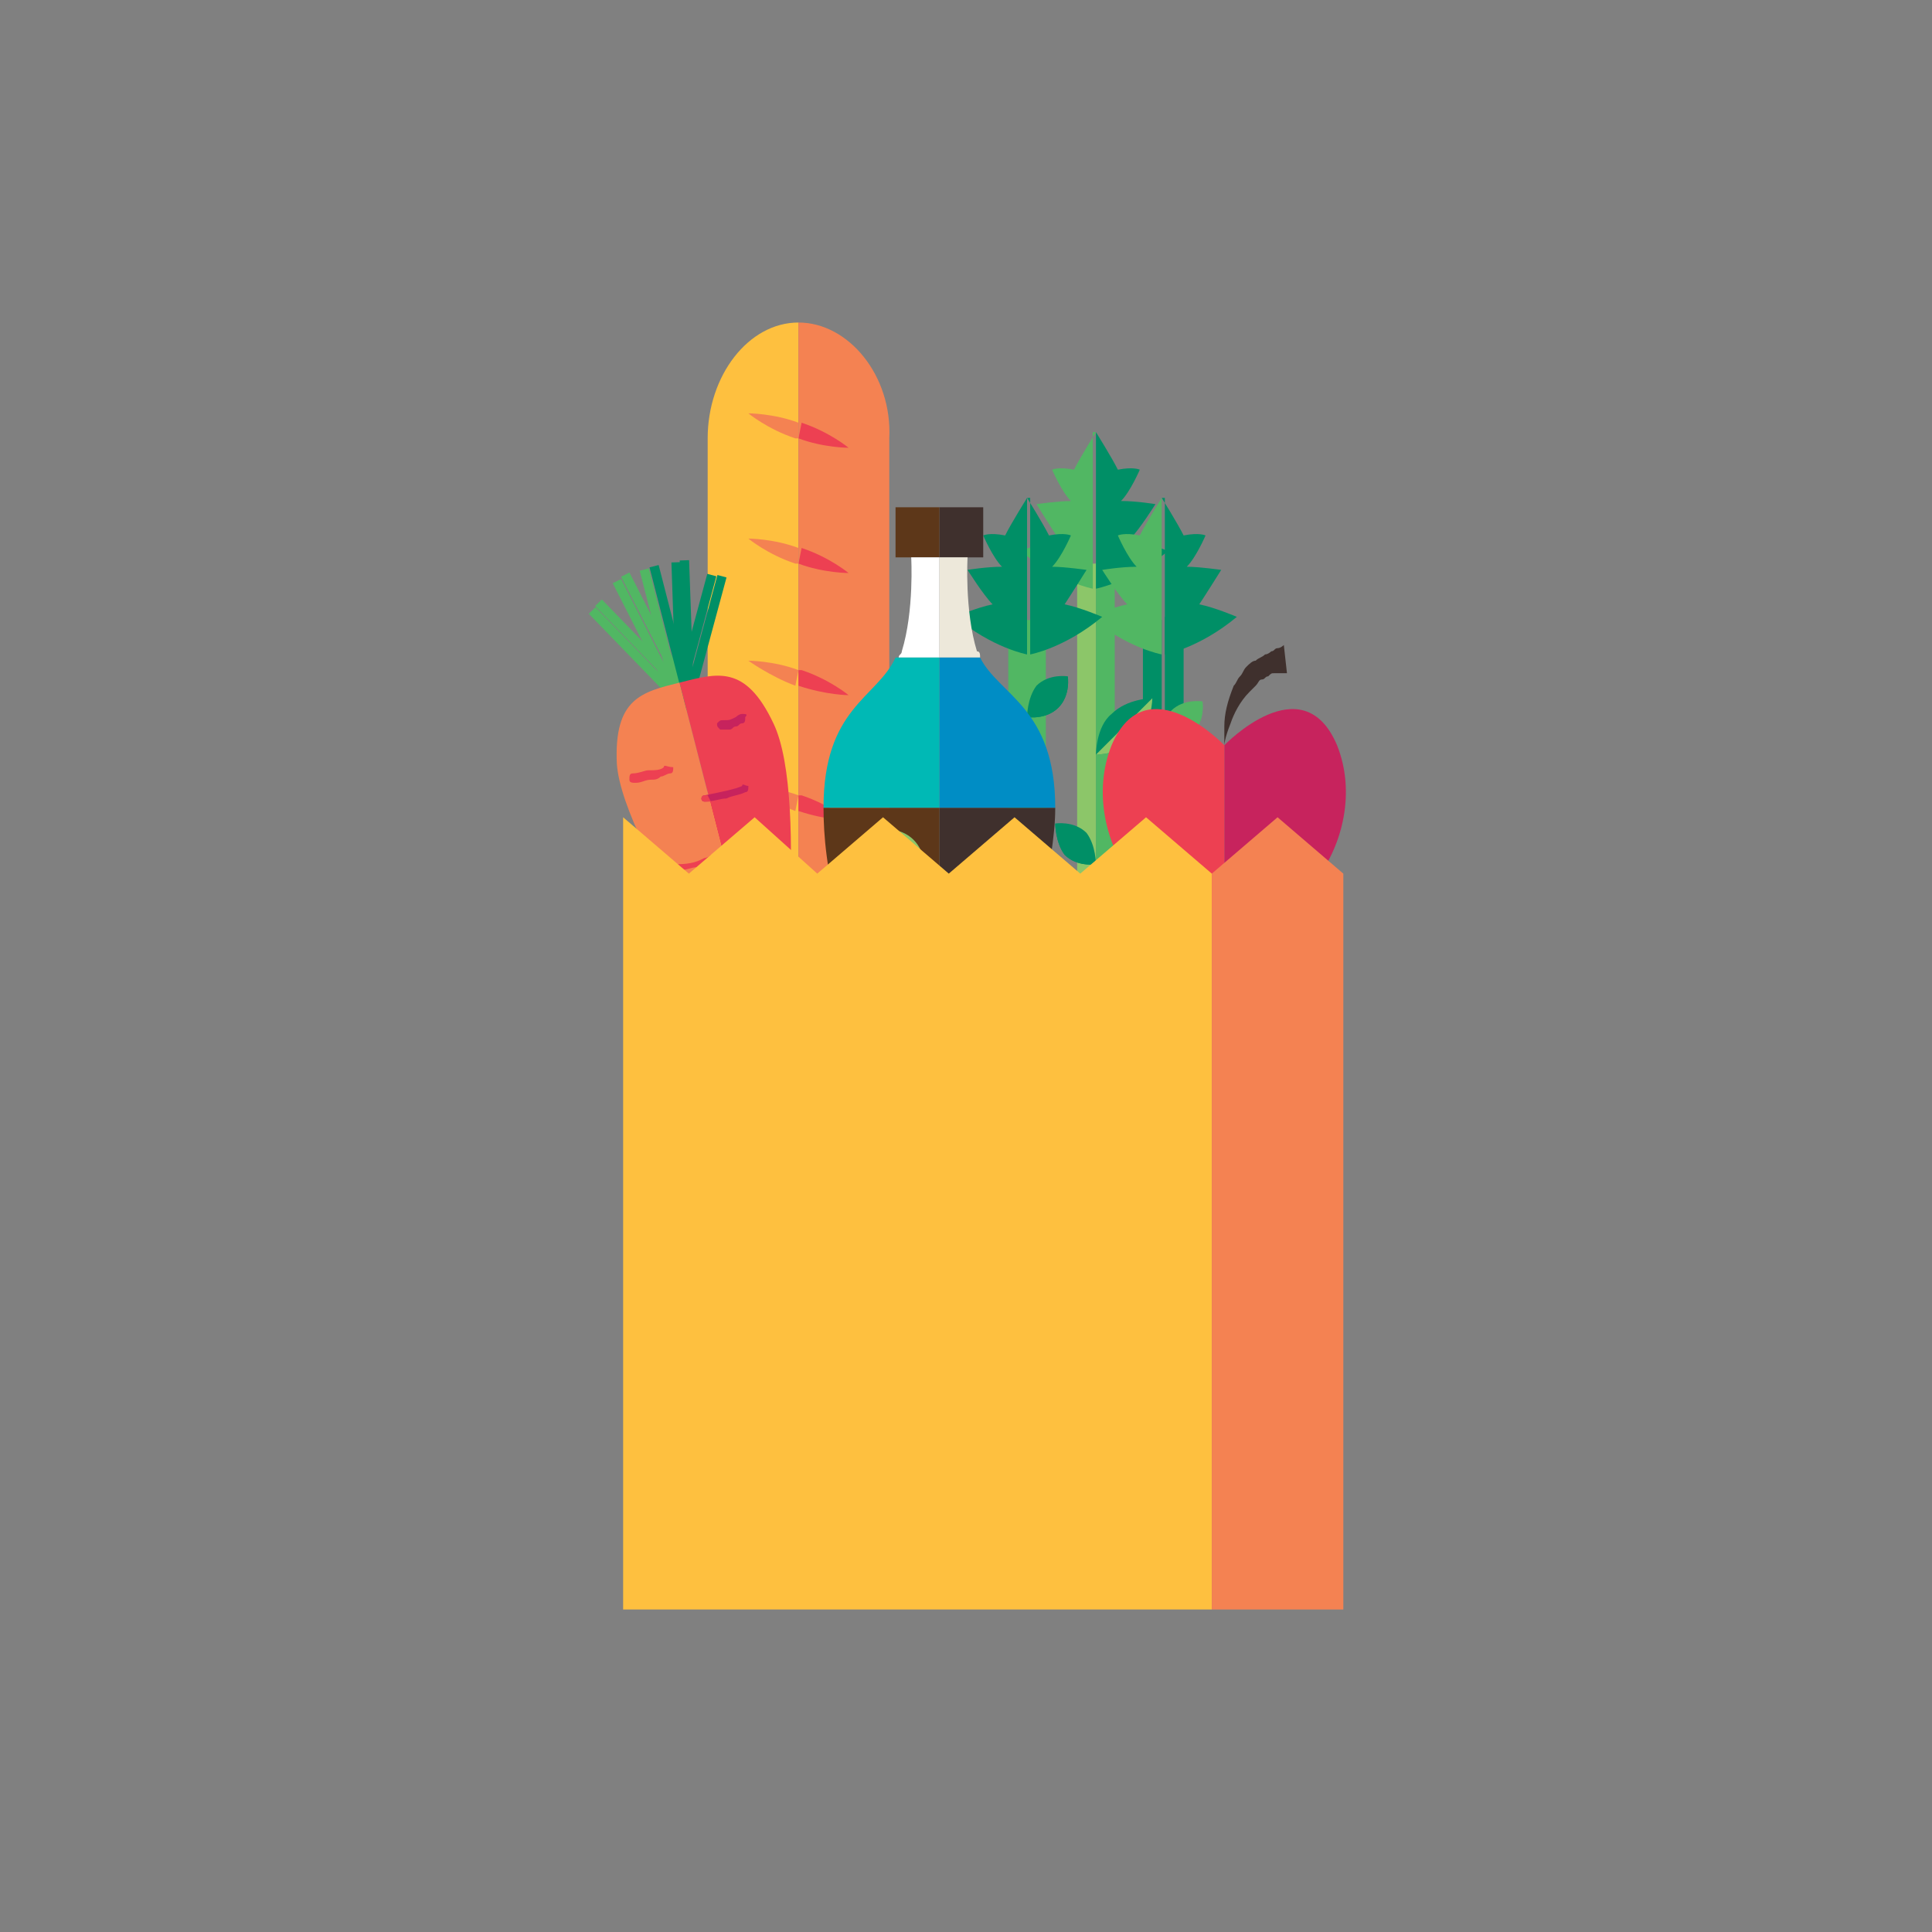 <?xml version="1.0" encoding="utf-8"?>
<!-- Generator: Adobe Illustrator 16.0.4, SVG Export Plug-In . SVG Version: 6.00 Build 0)  -->
<!DOCTYPE svg PUBLIC "-//W3C//DTD SVG 1.1//EN" "http://www.w3.org/Graphics/SVG/1.1/DTD/svg11.dtd">
<svg version="1.1" id="Layer_1" xmlns="http://www.w3.org/2000/svg" xmlns:xlink="http://www.w3.org/1999/xlink" x="0px" y="0px"
	 width="61.7px" height="61.7px" viewBox="0 0 61.7 61.7" enable-background="new 0 0 61.7 61.7" xml:space="preserve">
<rect x="0" y="0" width="61.7" height="61.7" fill="#808080" stroke="none"/>
<g>
	<g>
		<g>
			<g>
				<path fill="#FEC03F" d="M22.6,14v23.2c0,2.1,1.3,3.8,2.9,3.8V10.3C23.9,10.3,22.6,12,22.6,14z"/>
				<path fill="#F48252" d="M25.5,10.3V41c1.6,0,2.9-1.7,2.9-3.8V14C28.5,12,27.1,10.3,25.5,10.3z"/>
			</g>
			<g>
				<g>
					<path fill="#ED4052" d="M25.6,13.5C25.6,13.5,25.5,13.5,25.6,13.5L25.5,14c0.8,0.3,1.6,0.3,1.6,0.3S26.5,13.8,25.6,13.5z"/>
					<path fill="#ED4052" d="M25.6,17.5C25.6,17.5,25.5,17.5,25.6,17.5L25.5,18c0.8,0.3,1.6,0.3,1.6,0.3S26.5,17.8,25.6,17.5z"/>
					<path fill="#ED4052" d="M27.1,22.2c0,0-0.6-0.5-1.5-0.8c0,0-0.1,0-0.1,0v0.5C26.4,22.2,27.1,22.2,27.1,22.2z"/>
					<path fill="#ED4052" d="M27.1,26.2c0,0-0.6-0.5-1.5-0.8c0,0-0.1,0-0.1,0v0.5C26.4,26.2,27.1,26.2,27.1,26.2z"/>
					<path fill="#ED4052" d="M27.1,30.1c0,0-0.6-0.5-1.5-0.8c0,0-0.1,0-0.1,0v0.5C26.4,30.1,27.1,30.1,27.1,30.1z"/>
					<path fill="#ED4052" d="M27.1,34.1c0,0-0.6-0.5-1.5-0.8c0,0-0.1,0-0.1,0v0.5C26.4,34.1,27.1,34.1,27.1,34.1z"/>
					<path fill="#ED4052" d="M27.1,38c0,0-0.6-0.5-1.5-0.8c0,0-0.1,0-0.1,0v0.5C26.4,38,27.1,38,27.1,38z"/>
				</g>
				<g>
					<path fill="#F48252" d="M23.9,13.2c0,0,0.6,0.5,1.5,0.8c0,0,0.1,0,0.1,0v-0.5C24.7,13.2,23.9,13.2,23.9,13.2z"/>
					<path fill="#F48252" d="M23.9,17.2c0,0,0.6,0.5,1.5,0.8c0,0,0.1,0,0.1,0v-0.5C24.7,17.2,23.9,17.2,23.9,17.2z"/>
					<path fill="#F48252" d="M25.4,21.9C25.5,21.9,25.5,21.9,25.4,21.9l0.1-0.5c-0.8-0.3-1.6-0.3-1.6-0.3S24.6,21.6,25.4,21.9z"/>
					<path fill="#F48252" d="M25.4,25.9C25.5,25.9,25.5,25.9,25.4,25.9l0.1-0.5c-0.8-0.3-1.6-0.3-1.6-0.3S24.6,25.6,25.4,25.9z"/>
					<path fill="#F48252" d="M25.4,29.8C25.5,29.8,25.5,29.8,25.4,29.8l0.1-0.5c-0.8-0.3-1.6-0.3-1.6-0.3S24.6,29.5,25.4,29.8z"/>
					<path fill="#F48252" d="M25.4,33.8C25.5,33.8,25.5,33.8,25.4,33.8l0.1-0.5C24.7,33,23.9,33,23.9,33S24.6,33.5,25.4,33.8z"/>
					<path fill="#F48252" d="M25.4,37.7C25.5,37.7,25.5,37.7,25.4,37.7l0.1-0.5C24.7,37,23.9,37,23.9,37S24.6,37.4,25.4,37.7z"/>
				</g>
			</g>
		</g>
		<g>
			<g>
				<rect x="34.4" y="18" fill="#8CC669" width="0.6" height="12.7"/>
				<rect x="35" y="18" fill="#51B763" width="0.6" height="12.7"/>
			</g>
			<g>
				<path fill="#51B763" d="M32.8,26.5c0-2.1,0-6.7,0-6.7h-0.6v6.7c0,0.2,0,0.4,0,0.6c0,0.9-0.1,2.1,0.7,2.9
					c0.5,0.5,1.2,0.7,2.1,0.7v-0.6C32.3,30.1,32.8,27.8,32.8,26.5z"/>
				<path fill="#51B763" d="M33.7,29.1c-0.4-0.4-0.3-1.3-0.3-2c0-0.2,0-0.4,0-0.6v-6.7h-0.6c0,0,0,4.6,0,6.7c0,1.4-0.5,3.6,2.1,3.6
					v-0.6C34.4,29.5,34,29.3,33.7,29.1z"/>
			</g>
			<g>
				<path fill="#008F66" d="M34,27.3c0.4,0.4,1,0.3,1,0.3s0-0.6-0.3-1c-0.4-0.4-1-0.3-1-0.3S33.7,26.9,34,27.3z"/>
				<path fill="#008F66" d="M34,27.3c0.4,0.4,1,0.3,1,0.3l-1.3-1.3C33.7,26.3,33.7,26.9,34,27.3z"/>
			</g>
			<g>
				<path fill="#51B763" d="M35,13.8c0,0-0.5,0.8-0.7,1.2c-0.5-0.1-0.7,0-0.7,0s0.3,0.7,0.6,1c-0.4,0-1.1,0.1-1.1,0.1
					s0.5,0.8,0.7,1.1c-0.5,0.1-1.2,0.4-1.2,0.4c1.2,1,2.3,1.2,2.3,1.2V13.8z"/>
				<path fill="#008F66" d="M35,13.8c0,0,0.5,0.8,0.7,1.2c0.5-0.1,0.7,0,0.7,0s-0.3,0.7-0.6,1c0.5,0,1.1,0.1,1.1,0.1
					s-0.5,0.8-0.8,1.1c0.5,0.1,1.2,0.4,1.2,0.4c-1.2,1-2.3,1.2-2.3,1.2V13.8z"/>
			</g>
			<g>
				<path fill="#008F66" d="M37.8,27c0-0.2,0-0.4,0-0.6v-6.7h-0.6c0,0,0,4.6,0,6.7c0,1.4,0.5,3.6-2.1,3.6v0.6c0.9,0,1.7-0.3,2.1-0.7
					C37.9,29.2,37.8,28,37.8,27z"/>
				<path fill="#008F66" d="M37.1,26.5c0-2.1,0-6.7,0-6.7h-0.6v6.7c0,0.2,0,0.4,0,0.6c0,0.7,0.1,1.6-0.3,2c-0.2,0.2-0.6,0.4-1.2,0.4
					v0.6C37.7,30.1,37.1,27.8,37.1,26.5z"/>
			</g>
			<g>
				<path fill="#008F66" d="M37.1,15.9c0,0,0.5,0.8,0.7,1.2c0.5-0.1,0.7,0,0.7,0s-0.3,0.7-0.6,1c0.4,0,1.1,0.1,1.1,0.1
					s-0.5,0.8-0.7,1.1c0.5,0.1,1.2,0.4,1.2,0.4c-1.2,1-2.3,1.2-2.3,1.2V15.9z"/>
				<path fill="#51B763" d="M37.1,15.9c0,0-0.5,0.8-0.7,1.2c-0.5-0.1-0.7,0-0.7,0s0.3,0.7,0.6,1c-0.5,0-1.1,0.1-1.1,0.1
					s0.5,0.8,0.8,1.1c-0.5,0.1-1.2,0.4-1.2,0.4c1.2,1,2.3,1.2,2.3,1.2V15.9z"/>
			</g>
			<g>
				<path fill="#008F66" d="M32.8,15.9c0,0-0.5,0.8-0.7,1.2c-0.5-0.1-0.7,0-0.7,0s0.3,0.7,0.6,1c-0.5,0-1.1,0.1-1.1,0.1
					s0.5,0.8,0.8,1.1c-0.5,0.1-1.2,0.4-1.2,0.4c1.2,1,2.3,1.2,2.3,1.2V15.9z"/>
				<path fill="#008F66" d="M32.8,15.9c0,0,0.5,0.8,0.7,1.2c0.5-0.1,0.7,0,0.7,0s-0.3,0.7-0.6,1c0.4,0,1.1,0.1,1.1,0.1
					S34.2,19,34,19.3c0.5,0.1,1.2,0.4,1.2,0.4c-1.2,1-2.3,1.2-2.3,1.2V15.9z"/>
			</g>
			<g>
				<path fill="#008F66" d="M31.5,25c0.5,0.5,1.3,0.5,1.3,0.5s0-0.9-0.5-1.3c-0.5-0.5-1.3-0.5-1.3-0.5S31,24.5,31.5,25z"/>
				<path fill="#008F66" d="M31.5,25c0.5,0.5,1.3,0.5,1.3,0.5L31,23.6C31,23.6,31,24.5,31.5,25z"/>
			</g>
			<g>
				<path fill="#8CC669" d="M38.5,27.1c-0.5,0.5-1.3,0.5-1.3,0.5s0-0.9,0.5-1.3c0.5-0.5,1.3-0.5,1.3-0.5S39,26.7,38.5,27.1z"/>
				<path fill="#8CC669" d="M38.5,27.1c-0.5,0.5-1.3,0.5-1.3,0.5l1.8-1.8C39,25.8,39,26.7,38.5,27.1z"/>
			</g>
			<g>
				<path fill="#008F66" d="M33.8,22.6c-0.4,0.4-1,0.3-1,0.3s0-0.6,0.3-1c0.4-0.4,1-0.3,1-0.3S34.2,22.2,33.8,22.6z"/>
				<path fill="#008F66" d="M33.8,22.6c-0.4,0.4-1,0.3-1,0.3l1.3-1.3C34.1,21.6,34.2,22.2,33.8,22.6z"/>
			</g>
			<g>
				<path fill="#008F66" d="M36.3,23.6c-0.5,0.5-1.3,0.5-1.3,0.5s0-0.9,0.5-1.3c0.5-0.5,1.3-0.5,1.3-0.5S36.8,23.1,36.3,23.6z"/>
				<path fill="#8CC669" d="M36.3,23.6c-0.5,0.5-1.3,0.5-1.3,0.5l1.8-1.8C36.8,22.3,36.8,23.1,36.3,23.6z"/>
			</g>
			<g>
				<path fill="#51B763" d="M36.2,25.6c0.4,0.4,1,0.3,1,0.3s0-0.6-0.3-1c-0.4-0.4-1-0.3-1-0.3S35.8,25.3,36.2,25.6z"/>
				<path fill="#51B763" d="M36.2,25.6c0.4,0.4,1,0.3,1,0.3l-1.3-1.3C35.8,24.7,35.8,25.3,36.2,25.6z"/>
			</g>
			<g>
				<path fill="#51B763" d="M38.1,23.4c-0.4,0.4-1,0.3-1,0.3s0-0.6,0.3-1c0.4-0.4,1-0.3,1-0.3S38.5,23,38.1,23.4z"/>
				<path fill="#51B763" d="M38.1,23.4c-0.4,0.4-1,0.3-1,0.3l1.3-1.3C38.4,22.4,38.5,23,38.1,23.4z"/>
			</g>
			<g>
				<path fill="#51B763" d="M31.9,28.1c0.4,0.4,1,0.3,1,0.3s0-0.6-0.3-1c-0.4-0.4-1-0.3-1-0.3S31.5,27.8,31.9,28.1z"/>
				<path fill="#51B763" d="M31.9,28.1c0.4,0.4,1,0.3,1,0.3l-1.3-1.3C31.5,27.2,31.5,27.8,31.9,28.1z"/>
			</g>
		</g>
		<g>
			<rect x="30" y="16.2" fill="#3F302D" width="1.4" height="1.6"/>
			<path fill="#EDE8DA" d="M31.3,21H30v-3.2h0.9c0,0-0.1,1.7,0.3,3C31.3,20.8,31.3,20.9,31.3,21z"/>
			<path fill="#008DC5" d="M33.7,25.8H30V21h1.3C31.9,22.2,33.7,22.6,33.7,25.8z"/>
			<path fill="#3F302D" d="M33.2,33.8H30v-8h3.7c0,0.9-0.2,2-0.5,3.5C32.8,30.6,32.9,32.2,33.2,33.8z"/>
			<path fill="#C7235D" d="M33.1,40.1c-0.6,0.8-3.1,0.7-3.1,0.7v-7h3.2C33.5,36.3,34.2,38.8,33.1,40.1z"/>
			<rect x="28.6" y="16.2" fill="#5D3719" width="1.4" height="1.6"/>
			<path fill="#FFFFFF" d="M30,17.8V21h-1.3c0-0.1,0.1-0.1,0.1-0.2c0.4-1.3,0.3-3,0.3-3H30z"/>
			<path fill="#00B9B5" d="M30,21v4.8h-3.7c0-3.2,1.7-3.5,2.3-4.8H30z"/>
			<path fill="#5D3719" d="M30,25.8v8h-3.2c0.2-1.6,0.4-3.1,0-4.5c-0.4-1.5-0.5-2.6-0.5-3.5H30z"/>
			<path fill="#ED4052" d="M30,33.8v7c0,0-2.5,0.2-3.1-0.7c-1-1.3-0.4-3.8,0-6.3H30z"/>
			<circle fill="#8CC669" cx="28.4" cy="27.6" r="1.1"/>
			<circle fill="#51B763" cx="31.6" cy="28.1" r="0.9"/>
			<circle fill="#51B763" cx="30" cy="30.8" r="1"/>
			<path fill="#8CC669" d="M30,29.8C30,29.8,30,29.8,30,29.8c-0.6,0-1,0.4-1,1c0,0.5,0.4,1,1,1c0,0,0,0,0,0V29.8z"/>
		</g>
		<g>
			<g>
				<g>
					
						<rect x="22.4" y="18.4" transform="matrix(-0.965 -0.261 0.261 -0.965 38.867 46.29)" fill="#008F66" width="0.3" height="4.4"/>
					
						<rect x="20" y="20.3" transform="matrix(0.261 -0.965 0.965 0.261 -3.37 36.574)" fill="#008F66" width="4.4" height="0.3"/>
				</g>
				<g>
					
						<rect x="20.3" y="18.9" transform="matrix(0.718 -0.696 0.696 0.718 -8.927 20.159)" fill="#51B763" width="0.3" height="4.4"/>
					
						<rect x="18.4" y="20.7" transform="matrix(0.696 0.718 -0.718 0.696 21.277 -8.474)" fill="#51B763" width="4.4" height="0.3"/>
				</g>
				<g>
					
						<rect x="19.3" y="20.2" transform="matrix(-3.387880e-02 -0.999 0.999 -3.387880e-02 2.076 42.623)" fill="#008F66" width="4.7" height="0.3"/>
					
						<rect x="21.8" y="17.9" transform="matrix(0.999 -3.546155e-02 3.546155e-02 0.999 -0.706 0.791)" fill="#008F66" width="0.3" height="4.7"/>
				</g>
				<g>
					
						<rect x="18.4" y="20.4" transform="matrix(-0.454 -0.891 0.891 -0.454 11.879 48.47)" fill="#51B763" width="4.7" height="0.3"/>
					
						<rect x="20.9" y="18.1" transform="matrix(0.89 -0.455 0.455 0.89 -7.002 11.82)" fill="#51B763" width="0.3" height="4.7"/>
				</g>
				<g>
					
						<rect x="18.8" y="20.2" transform="matrix(-0.25 -0.968 0.968 -0.25 6.751 46.025)" fill="#51B763" width="4.7" height="0.3"/>
					
						<rect x="21.3" y="18" transform="matrix(0.969 -0.249 0.249 0.969 -4.378 5.981)" fill="#008F66" width="0.3" height="4.7"/>
				</g>
			</g>
			<g>
				<g>
					<path fill="#ED4052" d="M24.8,33.9l-3.1-12.1c1.2-0.3,2.1-0.6,3,1.3C25.9,25.6,24.8,33.9,24.8,33.9z"/>
					<path fill="#F48252" d="M24.8,33.9l-3.1-12.1c-1.2,0.3-2.1,0.5-2,2.6C19.9,27.1,24.8,33.9,24.8,33.9z"/>
				</g>
				<g>
					<g>
						<path fill="#C7235D" d="M23.7,25.1c-0.2,0.1-0.7,0.2-1.2,0.3c-0.1,0-0.1,0.1-0.1,0.1c0,0.1,0.1,0.1,0.1,0.1
							c0.3,0,0.5-0.1,0.7-0.1c0.2-0.1,0.4-0.1,0.6-0.2c0.1,0,0.1-0.1,0.1-0.2C23.8,25.1,23.7,25,23.7,25.1z"/>
						<path fill="#C7235D" d="M24.7,28.5c-0.3,0.2-0.5,0.2-0.8,0.2l-0.1,0c-0.1,0-0.1,0.1-0.1,0.1c0,0.1,0.1,0.1,0.1,0.1l0.1,0
							c0.2,0,0.3,0,0.5-0.1c0.1,0,0.3-0.1,0.5-0.2c0.1,0,0.1-0.1,0.1-0.2C24.8,28.4,24.7,28.4,24.7,28.5z"/>
						<path fill="#C7235D" d="M23.7,22.8c-0.1,0-0.2,0.1-0.2,0.1c-0.2,0.1-0.2,0.1-0.4,0.1c-0.1,0-0.1,0-0.2,0.1
							c0,0.1,0,0.1,0.1,0.2c0.1,0,0.2,0,0.3,0c0.1,0,0.1-0.1,0.2-0.1c0.1,0,0.1-0.1,0.2-0.1c0.1,0,0.1-0.1,0.1-0.2
							C23.9,22.8,23.8,22.8,23.7,22.8z"/>
					</g>
					<g>
						<path fill="#ED4052" d="M21.2,24.5c-0.1,0.1-0.3,0.1-0.5,0.1c-0.1,0-0.3,0.1-0.5,0.1c-0.1,0-0.1,0.1-0.1,0.2s0.1,0.1,0.2,0.1
							c0.2,0,0.3-0.1,0.5-0.1c0.1,0,0.2,0,0.3-0.1c0.1,0,0.2-0.1,0.3-0.1c0.1,0,0.1-0.1,0.1-0.2C21.3,24.5,21.2,24.4,21.2,24.5z"/>
						<path fill="#ED4052" d="M22.6,25.4c0,0-0.1,0-0.1,0c-0.1,0-0.1,0.1-0.1,0.1c0,0.1,0.1,0.1,0.1,0.1c0.1,0,0.1,0,0.2,0
							L22.6,25.4z"/>
						<path fill="#ED4052" d="M22.5,27.4c-0.2,0.1-0.4,0.2-0.9,0.2c-0.1,0-0.1,0.1-0.1,0.1c0,0.1,0.1,0.1,0.1,0.1
							c0.3,0,0.5-0.1,0.6-0.1c0.2,0,0.3-0.1,0.4-0.2c0.1,0,0.1-0.1,0.1-0.2C22.6,27.4,22.5,27.4,22.5,27.4z"/>
						<path fill="#ED4052" d="M23,31.2c0.1,0,0.1,0,0.2,0c0.1,0,0.2,0,0.2,0c0.1,0,0.2-0.1,0.3-0.1c0.1,0,0.1-0.1,0-0.2
							s-0.1-0.1-0.2,0c-0.1,0.1-0.2,0.1-0.4,0.1c-0.1,0-0.2,0-0.3,0c0,0,0,0-0.1,0C22.9,31.1,22.9,31.1,23,31.2z"/>
					</g>
				</g>
			</g>
		</g>
		<g>
			<path fill="#C7235D" d="M39.1,23.8c0,0,2.5-2.6,3.6,0c1.2,3-1.7,6.7-3.6,4.9V23.8z"/>
			<path fill="#ED4052" d="M39.1,23.8c0,0-2.5-2.6-3.6,0c-1.2,3,1.7,6.7,3.6,4.9V23.8z"/>
			<path fill="#3F302D" d="M39.1,23.8c0,0,0-0.2,0-0.6s0.1-0.8,0.3-1.3c0.1-0.1,0.1-0.2,0.2-0.3c0.1-0.1,0.1-0.2,0.2-0.3
				c0.1-0.1,0.2-0.2,0.3-0.2c0.1-0.1,0.2-0.1,0.3-0.2c0.1,0,0.2-0.1,0.2-0.1c0.1,0,0.1-0.1,0.2-0.1c0.1,0,0.2-0.1,0.2-0.1l0.1,0.9
				c0,0,0,0-0.1,0c0,0-0.1,0-0.1,0c-0.1,0-0.1,0-0.2,0c-0.1,0-0.1,0-0.2,0.1c-0.1,0-0.1,0.1-0.2,0.1c-0.1,0-0.1,0.1-0.2,0.2
				c-0.1,0.1-0.1,0.1-0.2,0.2c-0.3,0.3-0.5,0.7-0.6,1C39.1,23.6,39.1,23.8,39.1,23.8z"/>
		</g>
		<g>
			<polygon fill="#FEC03F" points="38.7,27.9 38.7,51.4 19.9,51.4 19.9,26.1 22,27.9 24.1,26.1 26.1,27.9 28.2,26.1 30.3,27.9 
				32.4,26.1 34.5,27.9 36.6,26.1 			"/>
			<polygon fill="#F48252" points="42.9,27.9 42.9,51.4 38.7,51.4 38.7,27.9 40.8,26.1 			"/>
		</g>
	</g>
</g>
</svg>
